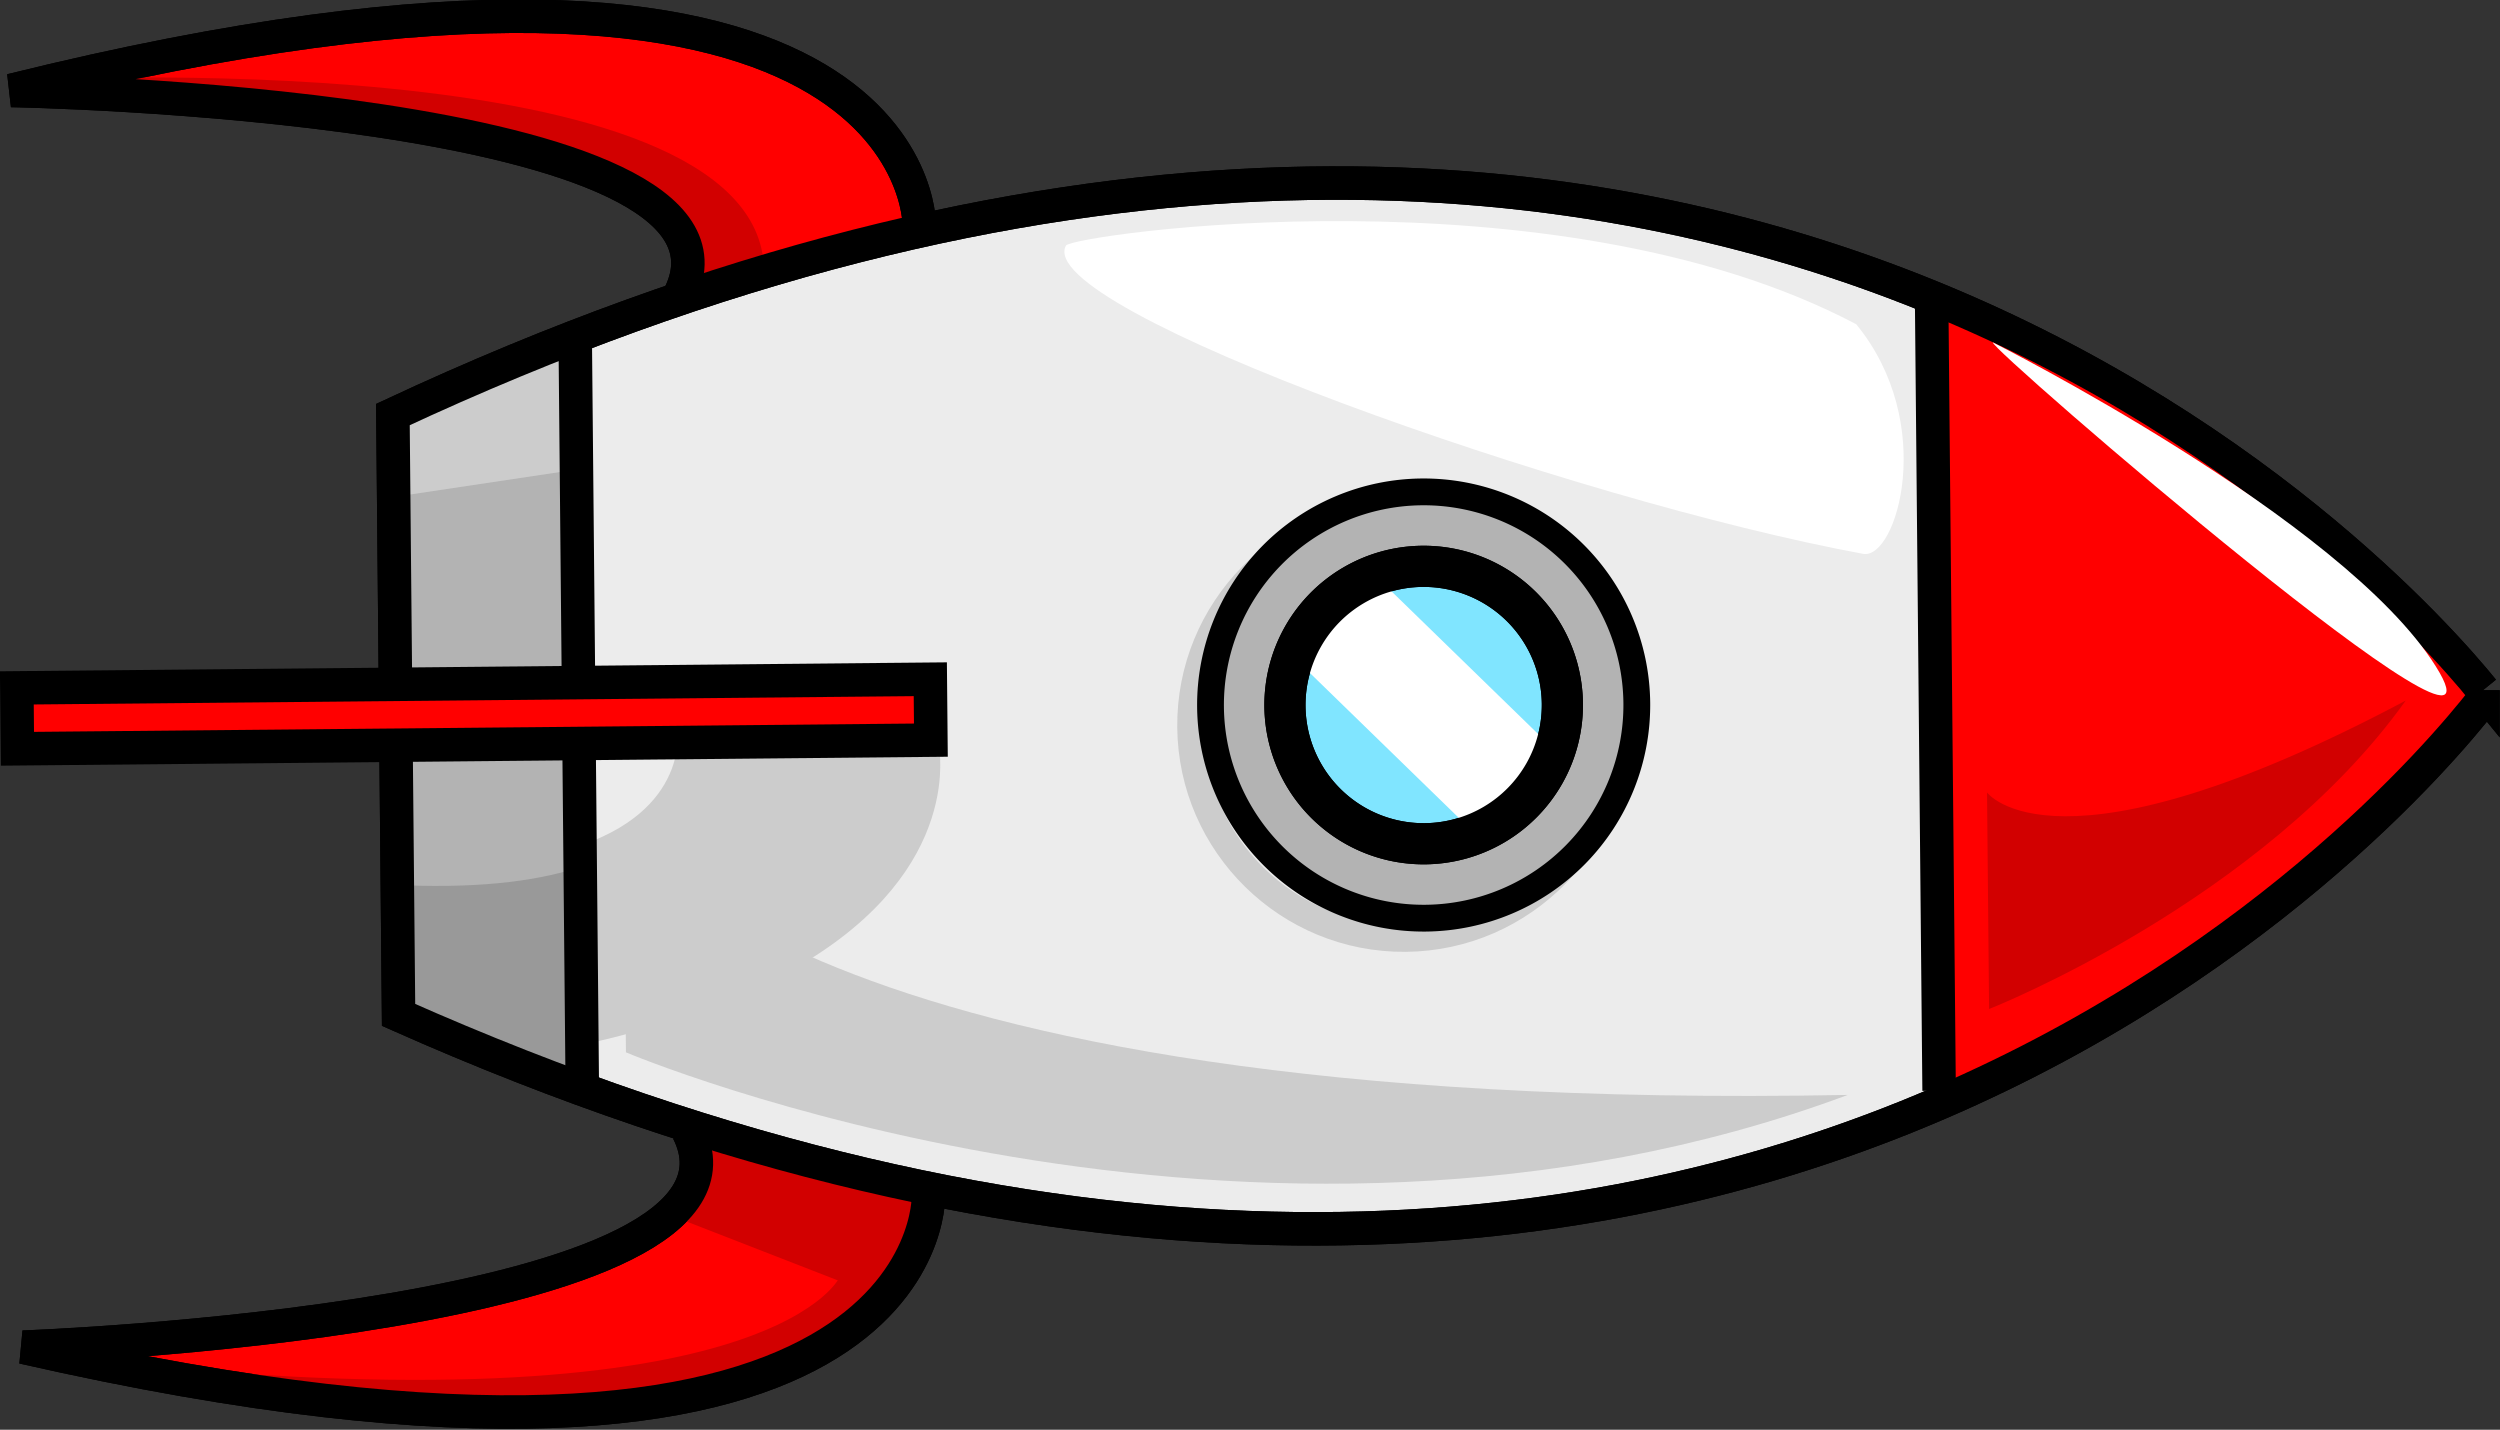 <?xml version="1.0" encoding="UTF-8" standalone="no"?>
<svg
   xmlns:dc="http://purl.org/dc/elements/1.1/"
   xmlns:cc="http://creativecommons.org/ns#"
   xmlns:rdf="http://www.w3.org/1999/02/22-rdf-syntax-ns#"
   xmlns:svg="http://www.w3.org/2000/svg"
   xmlns="http://www.w3.org/2000/svg"
   xmlns:sodipodi="http://sodipodi.sourceforge.net/DTD/sodipodi-0.dtd"
   xmlns:inkscape="http://www.inkscape.org/namespaces/inkscape"
   width="473.994"
   height="271.07"
   version="1.1"
   id="svg46"
   sodipodi:docname="spaceship.svg"
   inkscape:version="0.92.3 (2405546, 2018-03-11)">
  <rect width="100%" height="100%" fill="#333333" stroke="none"/>
  <defs
     id="defs50" />
  <sodipodi:namedview
     pagecolor="#ffffff"
     bordercolor="#666666"
     borderopacity="1"
     objecttolerance="10"
     gridtolerance="10"
     guidetolerance="10"
     inkscape:pageopacity="0"
     inkscape:pageshadow="2"
     inkscape:window-width="640"
     inkscape:window-height="480"
     id="namedview48"
     showgrid="false"
     inkscape:zoom="0.31216931"
     inkscape:cx="269"
     inkscape:cy="378"
     inkscape:window-x="0"
     inkscape:window-y="0"
     inkscape:window-maximized="0"
     inkscape:current-layer="svg46" />
  <g
     id="imagebot_22"
     transform="translate(-11.282,-171.775)">
    <g
       transform="matrix(0.006,0.635,-0.635,0.006,483.945,167.496)"
       id="imagebot_23">
      <path
         d="M 212.77,5 C 181.98,29.506 -54.69,234.9 124.582,628.22 h 179.25 C 483.102,234.9 246.436,29.54 215.644,5.03 l -2.875,-0.031 z"
         id="imagebot_62"
         inkscape:connector-curvature="0"
         style="fill:#ececec;fill-rule:evenodd;stroke:#000000;stroke-width:10" />
      <path
         d="m 220.19,259.65 c -37.293,0 -67.625,30.363 -67.625,67.656 0,37.293 30.332,67.625 67.625,67.625 37.293,0 67.656,-30.332 67.656,-67.625 0,-37.293 -30.363,-67.656 -67.656,-67.656 z m 0,8 c 32.965,0 59.656,26.692 59.656,59.656 0,32.965 -26.691,59.625 -59.656,59.625 -32.965,0 -59.625,-26.66 -59.625,-59.625 3e-5,-32.965 26.66,-59.656 59.625,-59.656 z"
         id="imagebot_61"
         inkscape:connector-curvature="0"
         style="fill:#cccccc;stroke-width:8;stroke-linecap:round" />
      <g
         id="imagebot_43"
         style="fill-rule:evenodd">
        <g
           id="imagebot_54"
           style="stroke:#000000">
          <g
             id="imagebot_56"
             style="fill:#ff0000">
            <path
               d="m 93.419,166.48 43.437,-79.802 60.609,-68.69 17.173,-13.132 64.65,67.68 50.508,81.822 4.041,17.173 -241.43,-1.01"
               id="imagebot_60"
               inkscape:connector-curvature="0" />
            <g
               id="imagebot_57"
               style="stroke-width:10">
              <path
                 d="m 69.175,470.54 c 0,0 -107.08,-1.334 -42.426,270.72 0,0 6.061,-227.16 62.63,-199.15"
                 id="imagebot_59"
                 inkscape:connector-curvature="0" />
              <path
                 d="m 359.55,470.54 c 0,0 107.08,-1.334 42.426,270.72 0,0 -6.061,-227.16 -62.63,-199.15"
                 id="imagebot_58"
                 inkscape:connector-curvature="0" />
            </g>
          </g>
          <path
             d="m 98.47,572.56 26.264,55.558 179.81,-1.01 21.213,-54.548 H 98.477 Z"
             id="imagebot_55"
             inkscape:connector-curvature="0"
             style="fill:#b3b3b3" />
        </g>
        <g
           id="imagebot_51"
           style="fill:#d20000">
          <path
             d="m 384.34,497.81 -20.203,50.508 -12.122,-10.102 -14.142,6.061 19.193,-75.761 34.345,17.173 c 0,0 59.599,41.416 13.132,247.49 27.274,-213.14 -21.213,-235.37 -20.203,-235.37 z"
             id="imagebot_53"
             inkscape:connector-curvature="0" />
          <path
             d="m 23.718,738.23 c 0,0 -10.061,-220.37 58.589,-221.22 7.576,-0.094 7.071,24.244 7.071,24.244 l -27.274,6.061 -21.213,66.67 -17.173,124.25 z"
             id="imagebot_52"
             inkscape:connector-curvature="0" />
        </g>
        <path
           d="m 259.87,572.57 c 4.053,12.21 6.448,29.248 5.281,53.531 0.862,0.304 1.775,0.73 2.719,1.219 l 36.656,-0.219 17.094,-43.938 c -0.69,-3.754 -1.486,-7.105 -2.25,-10.594 h -59.5 z"
           id="imagebot_50"
           inkscape:connector-curvature="0"
           style="fill:#999999" />
        <g
           id="imagebot_47"
           style="fill:#cccccc">
          <path
             d="m 233.85,465.92 c -6.819,-0.505 -11.125,0.562 -11.125,0.562 l -5.062,77.781 c 0,0 24.335,-4.806 35.812,28.312 h 59.625 c -19.366,-90.309 -59.667,-105.21 -79.25,-106.66 z"
             id="imagebot_49"
             inkscape:connector-curvature="0" />
          <path
             d="m 101.31,577.09 20,50 28,2 -8,-57 z"
             id="imagebot_48"
             inkscape:connector-curvature="0" />
        </g>
        <g
           id="imagebot_44"
           style="fill:none;stroke:#000000;stroke-width:10">
          <path
             d="M 212.77,5 C 181.98,29.506 -54.69,234.9 124.582,628.22 h 179.25 C 483.102,234.9 246.436,29.54 215.644,5.03 l -2.875,-0.031 z"
             id="imagebot_46"
             inkscape:connector-curvature="0" />
          <path
             d="m 93.419,168.5 h 237.39"
             id="imagebot_45"
             inkscape:connector-curvature="0" />
        </g>
      </g>
      <g
         id="imagebot_36"
         style="stroke:#000000">
        <g
           id="imagebot_40"
           style="stroke-linecap:round">
          <path
             d="m 277.85,321.3 a 63.64,63.64 0 1 1 -127.28,0 63.64,63.64 0 1 1 127.28,0 z"
             id="imagebot_42"
             inkscape:connector-curvature="0"
             style="fill:#b3b3b3;stroke-width:8" />
          <path
             d="m 255.63,321.3 a 41.416,41.416 0 1 1 -82.832,0 41.416,41.416 0 1 1 82.832,0 z"
             id="imagebot_41"
             inkscape:connector-curvature="0"
             style="fill:#80e5ff;stroke-width:12.293" />
        </g>
        <g
           id="imagebot_37"
           style="stroke-width:10">
          <path
             d="M 101.5,573.57 H 325.75"
             id="imagebot_39"
             inkscape:connector-curvature="0"
             style="fill:none" />
          <path
             d="m 205.12,468.52 h 18.183 V 741.26 H 205.12 Z"
             id="imagebot_38"
             inkscape:connector-curvature="0"
             style="fill:#ff0000;stroke-linecap:round" />
        </g>
      </g>
      <path
         d="m 315.65,560.44 c 0,0 80.812,-185.87 16.162,-364.66 3.03,317.19 -83.843,364.66 -83.843,364.66 h 67.68 z"
         id="imagebot_35"
         inkscape:connector-curvature="0"
         style="fill:#cccccc;fill-rule:evenodd" />
      <g
         id="imagebot_32"
         style="stroke-linecap:round">
        <rect
           x="360.77"
           y="31.575"
           width="34.47"
           height="83.714"
           transform="matrix(0.704,0.71,-0.704,0.71,0,0)"
           id="imagebot_34"
           style="fill:#ffffff;stroke-width:10" />
        <path
           d="m 255.63,321.3 a 41.416,41.416 0 1 1 -82.832,0 41.416,41.416 0 1 1 82.832,0 z"
           id="imagebot_33"
           inkscape:connector-curvature="0"
           style="fill:none;stroke:#000000;stroke-width:12.293" />
      </g>
      <g
         id="imagebot_24"
         style="fill-rule:evenodd">
        <path
           d="m 306.56,153.35 c 0,0 -31.315,-81.822 -90.914,-125.26 54.548,105.06 26.264,125.26 26.264,125.26 z"
           id="imagebot_31"
           inkscape:connector-curvature="0"
           style="fill:#d20000" />
        <g
           id="imagebot_28"
           style="fill:none;stroke:#000000;stroke-width:10">
          <path
             d="m 359.55,470.54 c 0,0 107.08,-1.334 42.426,270.72 0,0 -6.061,-227.16 -62.63,-199.15"
             id="imagebot_30"
             inkscape:connector-curvature="0" />
          <path
             d="m 69.175,470.54 c 0,0 -107.08,-1.334 -42.426,270.72 0,0 6.061,-227.16 62.63,-199.15"
             id="imagebot_29"
             inkscape:connector-curvature="0" />
        </g>
        <g
           id="imagebot_25"
           style="fill:#ffffff">
          <path
             d="m 107.56,150.32 c 0,0 53.538,-104.05 97.985,-131.32 44.447,-27.274 -96.975,133.34 -97.985,131.32 z"
             id="imagebot_27"
             inkscape:connector-curvature="0" />
          <path
             d="m 76.027,426.8 c -3.164,-1.757 -22.724,-145.96 25.714,-235.71 29.867,-24.039 70.502,-11.397 68.571,-1.429 -16.727,86.351 -75.47,247.59 -94.286,237.14 z"
             id="imagebot_26"
             inkscape:connector-curvature="0" />
        </g>
      </g>
    </g>
    <title
       id="title43">imagebot_22</title>
  </g>
</svg>
